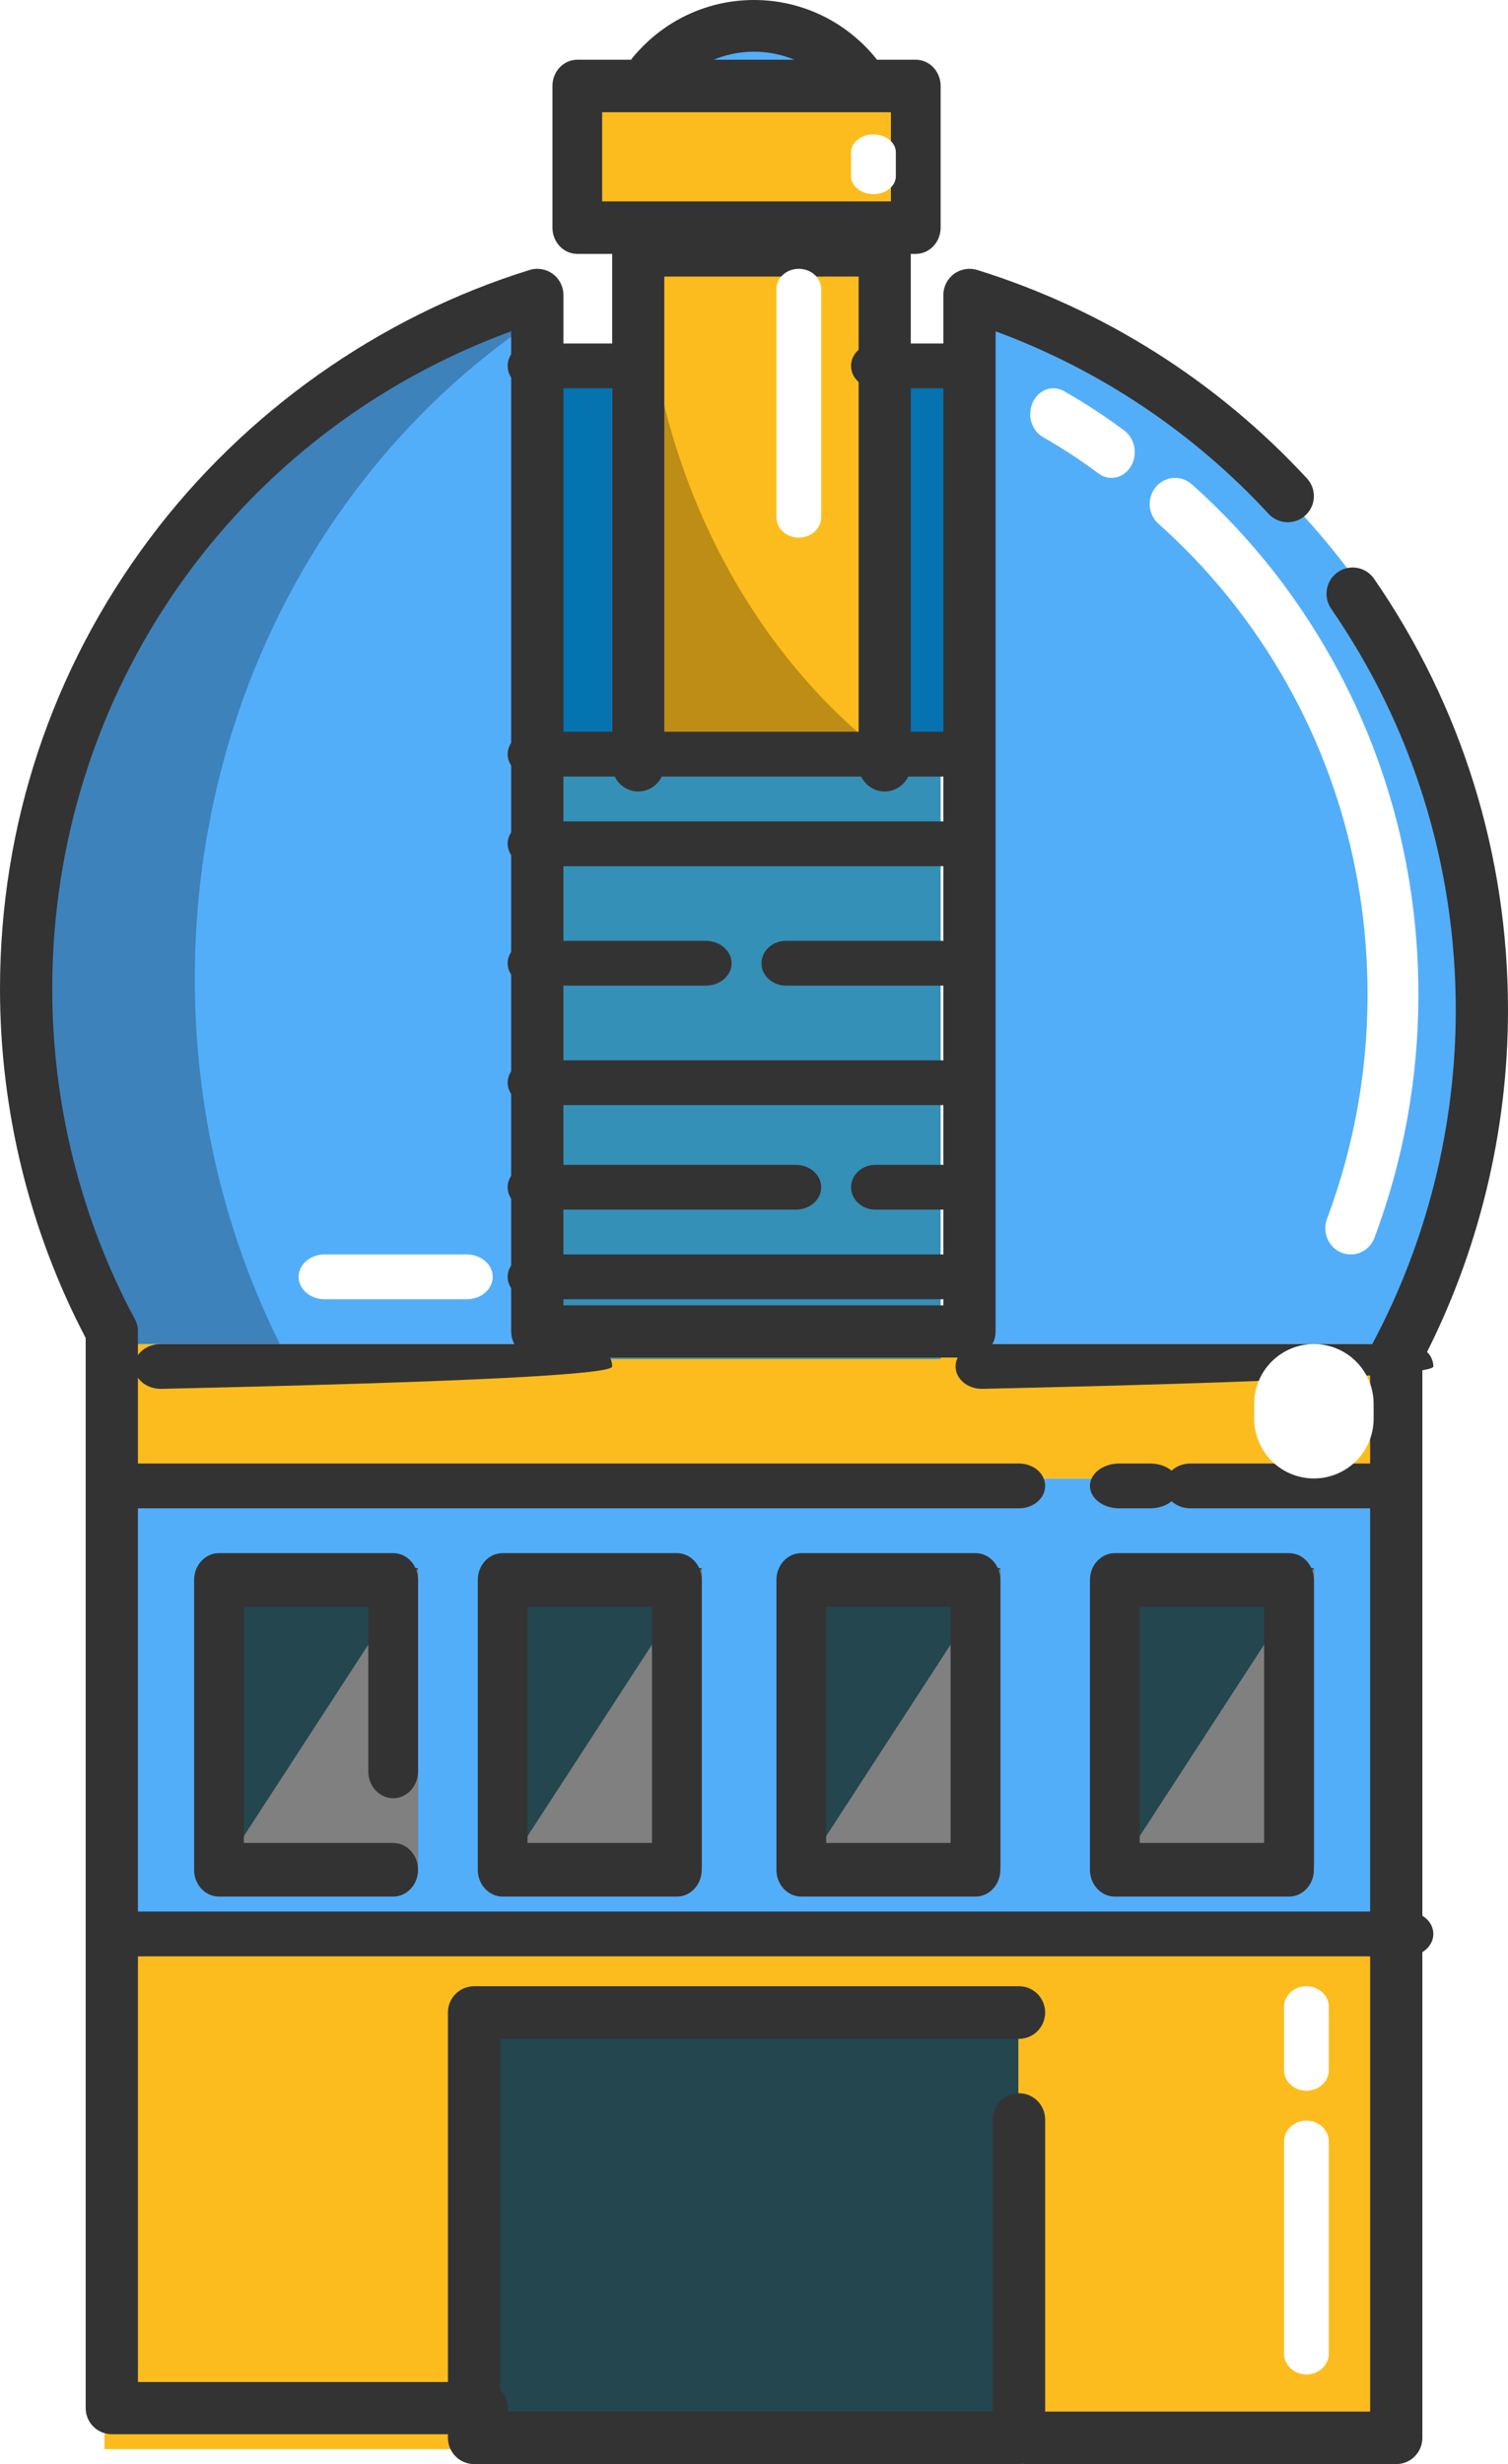 <?xml version="1.0" encoding="UTF-8"?>
<svg width="101px" height="165px" viewBox="0 0 101 165" version="1.1" xmlns="http://www.w3.org/2000/svg" xmlns:xlink="http://www.w3.org/1999/xlink">
    <!-- Generator: Sketch 49.3 (51167) - http://www.bohemiancoding.com/sketch -->
    <title>observatory</title>
    <desc>Created with Sketch.</desc>
    <defs></defs>
    <g id="Main-Page" stroke="none" stroke-width="1" fill="none" fill-rule="evenodd">
        <g id="Контент-2--RU-" transform="translate(-856, -531)">
            <g id="observatory" transform="translate(856, 531)">
                <rect id="Rectangle-path" fill="#23464F" fill-rule="nonzero" x="32" y="135" width="37" height="28"></rect>
                <circle id="Oval" fill="#53AEF9" fill-rule="nonzero" cx="50" cy="10" r="9"></circle>
                <path d="M50.5,21 C44.71,21 40,16.29 40,10.5 C40,4.71 44.71,0 50.5,0 C56.29,0 61,4.71 61,10.5 C61,16.29 56.29,21 50.5,21 Z M50.5,3.462 C46.619,3.462 43.462,6.619 43.462,10.5 C43.462,14.381 46.619,17.538 50.5,17.538 C54.381,17.538 57.538,14.381 57.538,10.5 C57.538,6.619 54.381,3.462 50.5,3.462 Z" id="Shape" fill="#333333" fill-rule="nonzero"></path>
                <path d="M79,36 C77.138,34.509 75.13,33.169 73,32" id="Shape" stroke="#000000" stroke-width="8" stroke-linecap="round" stroke-linejoin="round"></path>
                <path d="M92,66 C92,56.086 88.614,47.01 83,40" id="Shape" stroke="#000000" stroke-width="8" stroke-linecap="round" stroke-linejoin="round"></path>
                <path d="M93,129 L7,129 L7,99 L93,99 L93,129 Z M85.888,123.479 L85.888,104.355 L73.633,104.355 L73.633,123.479 L85.888,123.479 Z M66.049,123.479 L66.049,104.355 L53.794,104.355 L53.794,123.479 L66.049,123.479 Z M46.206,123.479 L46.206,104.355 L33.951,104.355 L33.951,123.479 L46.206,123.479 Z M26.363,123.479 L26.363,104.355 L14.108,104.355 L14.108,123.479 L26.363,123.479 Z" id="Shape" fill="#53AEF9" fill-rule="nonzero"></path>
                <rect id="Rectangle-path" fill="#23464F" fill-rule="nonzero" x="15" y="105" width="13" height="20"></rect>
                <rect id="Rectangle-path" fill="#23464F" fill-rule="nonzero" x="34" y="105" width="13" height="20"></rect>
                <rect id="Rectangle-path" fill="#23464F" fill-rule="nonzero" x="54" y="105" width="13" height="20"></rect>
                <rect id="Rectangle-path" fill="#23464F" fill-rule="nonzero" x="75" y="105" width="13" height="20"></rect>
                <polygon id="Shape" fill="#FCBC1D" fill-rule="nonzero" points="93 130 93 164 68.206 164 68.206 135.146 31.791 135.146 31.791 164 7 164 7 130"></polygon>
                <polygon id="Shape" fill="#FCBC1D" fill-rule="nonzero" points="93 90 93 99 7 99 7 90 35.516 90 64.484 90 92.765 90"></polygon>
                <polygon id="Shape" fill="#3590B7" fill-rule="nonzero" points="63 51 63 91 35 91 35 51 40.997 51 56.999 51"></polygon>
                <polygon id="Shape" fill="#FCBC1D" fill-rule="nonzero" points="60 24.463 60 51 43 51 43 24.463 43 17 60 17"></polygon>
                <path d="M43,17 C44.231,41.17 60,51 60,51 L43,51 C43,51 43,28.911 43,17 Z" id="Shape" fill="#000000" fill-rule="nonzero" opacity="0.25"></path>
                <polygon id="Shape" fill="#0573AF" fill-rule="nonzero" points="64 24 64 50 58 50 58 24 63.777 24"></polygon>
                <rect id="Rectangle-path" fill="#0573AF" fill-rule="nonzero" x="35" y="24" width="6" height="26"></rect>
                <path d="M100,67.205 C100,75.447 97.936,83.207 94.301,90 L94.068,90 L66,90 L66,50.891 L66,24.312 L66,21 C85.697,27.126 100,45.498 100,67.205 Z" id="Shape" fill="#53AEF9" fill-rule="nonzero"></path>
                <path d="M35,50.891 L35,90 L6.699,90 C3.061,83.207 1,75.447 1,67.205 C1,45.498 15.3,27.126 35,21 L35,24.312 L35,50.891 Z" id="Shape" fill="#53AEF9" fill-rule="nonzero"></path>
                <path d="M35,21 L35,22.001 C21.781,31.279 13.048,47.305 13.048,65.52 C13.048,74.374 15.109,82.706 18.747,90 L6.699,90 C3.061,83.207 1,75.447 1,67.205 C1,45.498 15.3,27.126 35,21 Z" id="Shape" fill="#000000" fill-rule="nonzero" opacity="0.25"></path>
                <path d="M65.763,93 C64.789,93 64,92.328 64,91.5 C64,90.672 64.789,90 65.763,90 L94.237,90 C95.211,90 96,90.672 96,91.5 C96,92.052 85.921,92.552 65.763,93 Z" id="Shape" fill="#333333" fill-rule="nonzero"></path>
                <path d="M10.763,93 C9.789,93 9,92.328 9,91.5 C9,90.672 9.789,90 10.763,90 L39.237,90 C40.211,90 41,90.672 41,91.5 C41,92.052 30.921,92.552 10.763,93 Z" id="Shape" fill="#333333" fill-rule="nonzero"></path>
                <path d="M32.262,163 L7.488,163 C6.522,163 5.739,162.217 5.739,161.252 L5.739,89.592 C1.983,82.433 0,74.365 0,66.227 C0,55.256 3.468,44.825 10.027,36.063 C16.37,27.591 25.404,21.205 35.466,18.079 C35.996,17.914 36.574,18.011 37.022,18.34 C37.47,18.67 37.735,19.192 37.735,19.748 L37.735,87.41 L63.184,87.41 L63.184,19.748 C63.184,19.192 63.449,18.67 63.896,18.341 C64.344,18.011 64.923,17.914 65.453,18.079 C73.88,20.698 81.516,25.524 87.536,32.037 C88.191,32.746 88.147,33.852 87.437,34.506 C86.728,35.161 85.621,35.117 84.965,34.408 C79.907,28.936 73.624,24.743 66.683,22.187 L66.683,89.158 C66.683,90.123 65.9,90.906 64.934,90.906 L35.985,90.906 C35.019,90.906 34.236,90.123 34.236,89.158 L34.236,22.184 C15.753,28.952 3.499,46.36 3.499,66.227 C3.499,73.94 5.412,81.583 9.031,88.333 C9.167,88.586 9.238,88.87 9.238,89.158 L9.238,159.505 L32.262,159.505 C33.228,159.505 34.012,160.287 34.012,161.252 C34.012,162.217 33.228,163 32.262,163 Z" id="Shape" fill="#333333" fill-rule="nonzero"></path>
                <path d="M93.515,165 L68.749,165 C67.783,165 67,164.213 67,163.242 C67,162.271 67.783,161.483 68.749,161.483 L91.766,161.483 L91.766,90.705 C91.766,90.415 91.837,90.13 91.973,89.875 C95.59,83.077 97.502,75.386 97.502,67.634 C97.502,57.967 94.616,48.675 89.156,40.761 C88.606,39.963 88.803,38.868 89.596,38.314 C90.391,37.76 91.479,37.958 92.03,38.756 C97.898,47.261 101,57.247 101,67.634 C101,75.814 99.018,83.932 95.264,91.142 L95.264,163.242 C95.263,164.213 94.48,165 93.515,165 Z" id="Shape" fill="#333333" fill-rule="nonzero"></path>
                <path d="M74.445,32 C74.148,32 73.848,31.906 73.582,31.708 C72.382,30.816 71.125,29.993 69.845,29.264 C69.082,28.829 68.78,27.788 69.171,26.94 C69.562,26.091 70.499,25.755 71.262,26.19 C72.649,26.98 74.011,27.871 75.31,28.837 C76.023,29.368 76.215,30.44 75.738,31.233 C75.438,31.731 74.946,32 74.445,32 Z" id="Shape" fill="#FFFFFF" fill-rule="nonzero"></path>
                <path d="M90.467,84 C90.264,84 90.058,83.962 89.856,83.883 C88.978,83.536 88.54,82.523 88.878,81.62 C90.679,76.806 91.593,71.75 91.593,66.596 C91.593,57.51 88.804,48.875 83.525,41.622 C81.795,39.245 79.798,37.042 77.588,35.074 C76.877,34.441 76.8,33.335 77.416,32.604 C78.033,31.873 79.108,31.795 79.819,32.428 C82.213,34.559 84.378,36.947 86.253,39.525 C91.975,47.388 95,56.749 95,66.596 C95,72.182 94.01,77.66 92.058,82.878 C91.797,83.573 91.152,84 90.467,84 Z" id="Shape" fill="#FFFFFF" fill-rule="nonzero"></path>
                <path d="M64.338,26 L58.662,26 C57.744,26 57,25.328 57,24.5 C57,23.672 57.744,23 58.662,23 L64.338,23 C65.256,23 66,23.672 66,24.5 C66,25.328 65.256,26 64.338,26 Z" id="Shape" fill="#333333" fill-rule="nonzero"></path>
                <path d="M41.377,26 L35.623,26 C34.727,26 34,25.328 34,24.5 C34,23.672 34.727,23 35.623,23 L41.377,23 C42.273,23 43,23.672 43,24.5 C43,25.328 42.273,26 41.377,26 Z" id="Shape" fill="#333333" fill-rule="nonzero"></path>
                <path d="M59.254,53 C58.29,53 57.508,52.212 57.508,51.241 L57.508,18.519 L44.492,18.519 L44.492,51.241 C44.492,52.212 43.71,53 42.746,53 C41.782,53 41,52.212 41,51.241 L41,16.759 C41,15.788 41.782,15 42.746,15 L59.254,15 C60.219,15 61,15.788 61,16.759 L61,51.241 C61,52.212 60.219,53 59.254,53 Z" id="Shape" fill="#333333" fill-rule="nonzero"></path>
                <path d="M93.266,101 L79.734,101 C78.776,101 78,100.328 78,99.5 C78,98.672 78.776,98 79.734,98 L93.266,98 C94.224,98 95,98.672 95,99.5 C95,100.328 94.224,101 93.266,101 Z" id="Shape" fill="#333333" fill-rule="nonzero"></path>
                <path d="M77.043,101 L74.957,101 C73.876,101 73,100.328 73,99.5 C73,98.672 73.876,98 74.957,98 L77.043,98 C78.124,98 79,98.672 79,99.5 C79,100.328 78.124,101 77.043,101 Z" id="Shape" fill="#333333" fill-rule="nonzero"></path>
                <path d="M68.247,101 L7.753,101 C6.785,101 6,100.328 6,99.5 C6,98.672 6.785,98 7.753,98 L68.247,98 C69.216,98 70,98.672 70,99.5 C70,100.328 69.216,101 68.247,101 Z" id="Shape" fill="#333333" fill-rule="nonzero"></path>
                <path d="M94.24,131 L7.76,131 C6.788,131 6,130.328 6,129.5 C6,128.672 6.788,128 7.76,128 L94.24,128 C95.212,128 96,128.672 96,129.5 C96,130.328 95.212,131 94.24,131 Z" id="Shape" fill="#333333" fill-rule="nonzero"></path>
                <path d="M68.246,165 L31.754,165 C30.786,165 30,164.211 30,163.238 L30,134.762 C30,133.789 30.786,133 31.754,133 L68.246,133 C69.215,133 70,133.789 70,134.762 C70,135.735 69.215,136.524 68.246,136.524 L33.509,136.524 L33.509,161.476 L66.491,161.476 L66.491,141.928 C66.491,140.955 67.276,140.166 68.246,140.166 C69.215,140.166 70,140.955 70,141.928 L70,163.238 C70,164.211 69.214,165 68.246,165 Z" id="Shape" fill="#333333" fill-rule="nonzero"></path>
                <path d="M64.275,52 L35.725,52 C34.773,52 34,51.328 34,50.5 C34,49.672 34.773,49 35.725,49 L64.275,49 C65.228,49 66,49.672 66,50.5 C66,51.328 65.227,52 64.275,52 Z" id="Shape" fill="#333333" fill-rule="nonzero"></path>
                <path d="M64.275,58 L35.725,58 C34.773,58 34,57.328 34,56.5 C34,55.672 34.773,55 35.725,55 L64.275,55 C65.228,55 66,55.672 66,56.5 C66,57.328 65.227,58 64.275,58 Z" id="Shape" fill="#333333" fill-rule="nonzero"></path>
                <path d="M64.355,66 L52.645,66 C51.736,66 51,65.328 51,64.5 C51,63.672 51.736,63 52.645,63 L64.355,63 C65.264,63 66,63.672 66,64.5 C66,65.328 65.263,66 64.355,66 Z" id="Shape" fill="#333333" fill-rule="nonzero"></path>
                <path d="M47.262,66 L35.738,66 C34.778,66 34,65.328 34,64.5 C34,63.672 34.778,63 35.738,63 L47.262,63 C48.222,63 49,63.672 49,64.5 C49,65.328 48.222,66 47.262,66 Z" id="Shape" fill="#333333" fill-rule="nonzero"></path>
                <path d="M64.275,74 L35.725,74 C34.773,74 34,73.328 34,72.5 C34,71.672 34.773,71 35.725,71 L64.275,71 C65.228,71 66,71.672 66,72.5 C66,73.328 65.227,74 64.275,74 Z" id="Shape" fill="#333333" fill-rule="nonzero"></path>
                <path d="M64.369,81 L58.631,81 C57.73,81 57,80.328 57,79.5 C57,78.672 57.73,78 58.631,78 L64.369,78 C65.27,78 66,78.672 66,79.5 C66,80.328 65.27,81 64.369,81 Z" id="Shape" fill="#333333" fill-rule="nonzero"></path>
                <path d="M53.301,81 L35.699,81 C34.761,81 34,80.328 34,79.5 C34,78.672 34.761,78 35.699,78 L53.301,78 C54.24,78 55,78.672 55,79.5 C55,80.328 54.239,81 53.301,81 Z" id="Shape" fill="#333333" fill-rule="nonzero"></path>
                <path d="M64.275,87 L35.725,87 C34.773,87 34,86.328 34,85.5 C34,84.672 34.773,84 35.725,84 L64.275,84 C65.228,84 66,84.672 66,85.5 C66,86.328 65.227,87 64.275,87 Z" id="Shape" fill="#333333" fill-rule="nonzero"></path>
                <rect id="Rectangle-path" fill="#FCBC1D" fill-rule="nonzero" x="38" y="7" width="24" height="9"></rect>
                <path d="M61.335,17 L38.665,17 C37.745,17 37,16.213 37,15.243 L37,5.757 C37,4.787 37.745,4 38.665,4 L61.335,4 C62.255,4 63,4.787 63,5.757 L63,15.243 C63,16.213 62.255,17 61.335,17 Z M40.33,13.486 L59.671,13.486 L59.671,7.514 L40.33,7.514 L40.33,13.486 Z" id="Shape" fill="#333333" fill-rule="nonzero"></path>
                <path d="M31.259,87 L21.741,87 C20.78,87 20,86.328 20,85.5 C20,84.672 20.78,84 21.741,84 L31.259,84 C32.22,84 33,84.672 33,85.5 C33,86.328 32.22,87 31.259,87 Z" id="Shape" fill="#FFFFFF" fill-rule="nonzero"></path>
                <polygon id="Shape" fill="#808080" fill-rule="nonzero" points="28 105 15 125 28 125"></polygon>
                <polygon id="Shape" fill="#808080" fill-rule="nonzero" points="47 105 34 125 47 125"></polygon>
                <polygon id="Shape" fill="#808080" fill-rule="nonzero" points="67 105 54 125 67 125"></polygon>
                <polygon id="Shape" fill="#808080" fill-rule="nonzero" points="88 105 75 125 88 125"></polygon>
                <path d="M26.333,127 L14.667,127 C13.746,127 13,126.195 13,125.203 L13,105.797 C13,104.805 13.746,104 14.667,104 L26.333,104 C27.254,104 28,104.805 28,105.797 L28,118.615 C28,119.607 27.254,120.412 26.333,120.412 C25.413,120.412 24.667,119.607 24.667,118.615 L24.667,107.594 L16.333,107.594 L16.333,123.406 L26.333,123.406 C27.254,123.406 28,124.211 28,125.203 C28,126.195 27.254,127 26.333,127 Z" id="Shape" fill="#333333" fill-rule="nonzero"></path>
                <path d="M45.333,127 L33.667,127 C32.746,127 32,126.195 32,125.203 L32,105.797 C32,104.805 32.746,104 33.667,104 L45.333,104 C46.254,104 47,104.805 47,105.797 L47,125.203 C47,126.195 46.254,127 45.333,127 Z M35.333,123.406 L43.667,123.406 L43.667,107.594 L35.333,107.594 L35.333,123.406 Z" id="Shape" fill="#333333" fill-rule="nonzero"></path>
                <path d="M86.333,127 L74.667,127 C73.746,127 73,126.195 73,125.203 L73,105.797 C73,104.805 73.746,104 74.667,104 L86.333,104 C87.254,104 88,104.805 88,105.797 L88,125.203 C88,126.195 87.254,127 86.333,127 Z M76.333,123.406 L84.667,123.406 L84.667,107.594 L76.333,107.594 L76.333,123.406 Z" id="Shape" fill="#333333" fill-rule="nonzero"></path>
                <path d="M65.333,127 L53.667,127 C52.746,127 52,126.195 52,125.203 L52,105.797 C52,104.805 52.746,104 53.667,104 L65.333,104 C66.254,104 67,104.805 67,105.797 L67,125.203 C67,126.195 66.254,127 65.333,127 Z M55.333,123.406 L63.667,123.406 L63.667,107.594 L55.333,107.594 L55.333,123.406 Z" id="Shape" fill="#333333" fill-rule="nonzero"></path>
                <path d="M87.5,159 C86.672,159 86,158.372 86,157.598 L86,143.402 C86,142.628 86.672,142 87.5,142 C88.328,142 89,142.628 89,143.402 L89,157.598 C89,158.372 88.328,159 87.5,159 Z" id="Shape" fill="#FFFFFF" fill-rule="nonzero"></path>
                <path d="M87.5,140 C86.672,140 86,139.383 86,138.623 L86,134.377 C86,133.617 86.672,133 87.5,133 C88.328,133 89,133.617 89,134.377 L89,138.623 C89,139.383 88.328,140 87.5,140 Z" id="Shape" fill="#FFFFFF" fill-rule="nonzero"></path>
                <path d="M88,94 L88,95" id="Shape" stroke="#FFFFFF" stroke-width="8" stroke-linecap="round" stroke-linejoin="round"></path>
                <path d="M58.5,13 C57.672,13 57,12.463 57,11.8 L57,10.2 C57,9.537 57.672,9 58.5,9 C59.328,9 60,9.537 60,10.2 L60,11.8 C60,12.463 59.328,13 58.5,13 Z" id="Shape" fill="#FFFFFF" fill-rule="nonzero"></path>
                <path d="M53.5,36 C52.672,36 52,35.39 52,34.637 L52,19.363 C52,18.61 52.672,18 53.5,18 C54.328,18 55,18.61 55,19.363 L55,34.637 C55,35.39 54.328,36 53.5,36 Z" id="Shape" fill="#FFFFFF" fill-rule="nonzero"></path>
            </g>
        </g>
    </g>
</svg>